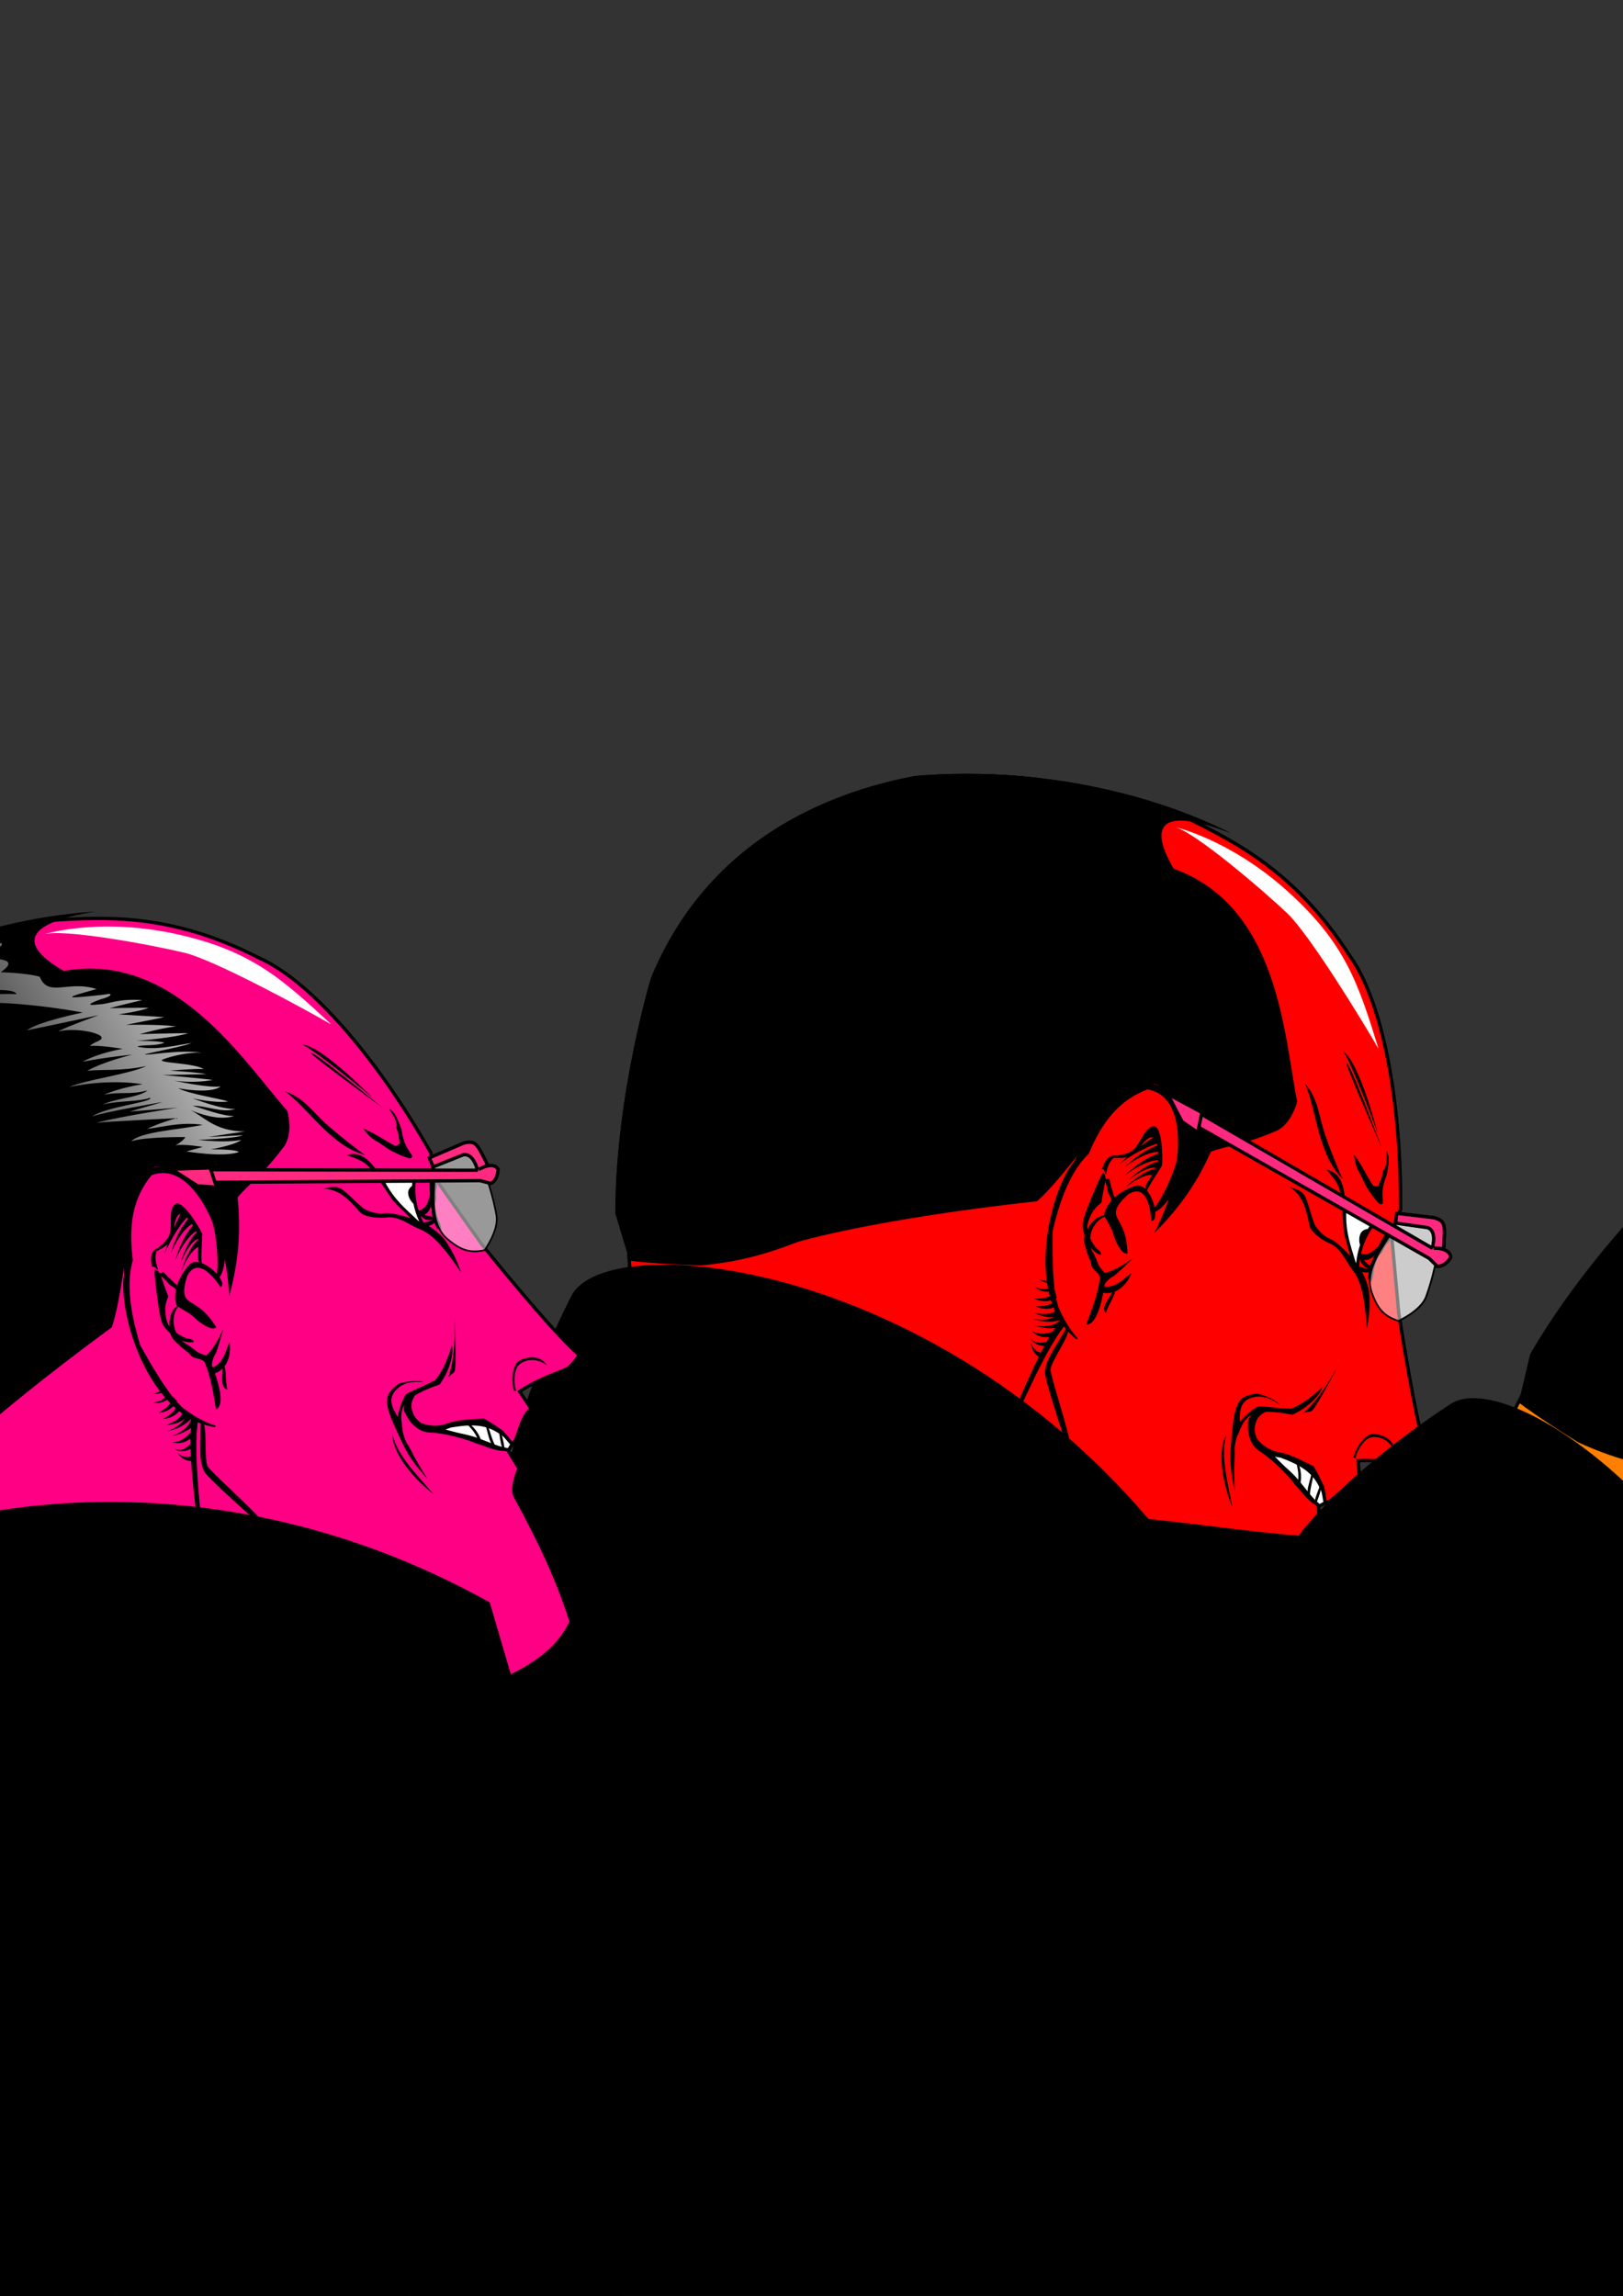 <?xml version="1.0" encoding="UTF-8" standalone="no"?>
<!-- Created with Inkscape (http://www.inkscape.org/) -->

<svg
   xmlns:dc="http://purl.org/dc/elements/1.1/"
   xmlns:cc="http://creativecommons.org/ns#"
   xmlns:rdf="http://www.w3.org/1999/02/22-rdf-syntax-ns#"
   xmlns:svg="http://www.w3.org/2000/svg"
   xmlns="http://www.w3.org/2000/svg"
   xmlns:xlink="http://www.w3.org/1999/xlink"
   xmlns:sodipodi="http://sodipodi.sourceforge.net/DTD/sodipodi-0.dtd"
   xmlns:inkscape="http://www.inkscape.org/namespaces/inkscape"
   width="744.094"
   height="1052.362"
   id="svg2"
   version="1.1"
   inkscape:version="0.91 r13725"
   sodipodi:docname="ushirodo-circle.svg"
   enable-background="new">
  <rect width="100%" height="100%" fill="#333333" stroke="none"/>
  <defs
     id="defs4">
    <linearGradient
       id="linearGradient6410">
      <stop
         style="stop-color:#1e26cd;stop-opacity:1;"
         offset="0"
         id="stop6412" />
      <stop
         style="stop-color:#a3f59e;stop-opacity:1;"
         offset="1"
         id="stop6414" />
    </linearGradient>
    <linearGradient
       id="linearGradient6402">
      <stop
         style="stop-color:#000cff;stop-opacity:1;"
         offset="0"
         id="stop6404" />
      <stop
         style="stop-color:#ffffff;stop-opacity:0.871;"
         offset="1"
         id="stop6406" />
    </linearGradient>
    <linearGradient
       id="linearGradient6394">
      <stop
         style="stop-color:#000000;stop-opacity:1;"
         offset="0"
         id="stop6396" />
      <stop
         style="stop-color:#ffffff;stop-opacity:1;"
         offset="1"
         id="stop6398" />
    </linearGradient>
    <linearGradient
       inkscape:collect="always"
       xlink:href="#linearGradient6394"
       id="linearGradient6400"
       x1="-336.983"
       y1="370.364"
       x2="-211.989"
       y2="371.364"
       gradientUnits="userSpaceOnUse" />
    <linearGradient
       inkscape:collect="always"
       xlink:href="#linearGradient6410"
       id="linearGradient6416"
       x1="-434.609"
       y1="459.608"
       x2="-193.032"
       y2="459.608"
       gradientUnits="userSpaceOnUse" />
    <linearGradient
       inkscape:collect="always"
       xlink:href="#linearGradient6394"
       id="linearGradient5538"
       gradientUnits="userSpaceOnUse"
       x1="-336.983"
       y1="370.364"
       x2="-211.989"
       y2="371.364"
       gradientTransform="matrix(1.525,0,0,1.525,949.785,-132.572)" />
  </defs>
  <sodipodi:namedview
     id="base"
     pagecolor="#ffffff"
     bordercolor="#666666"
     borderopacity="1.0"
     inkscape:pageopacity="0.0"
     inkscape:pageshadow="2"
     inkscape:zoom="0.17677669"
     inkscape:cx="230.84701"
     inkscape:cy="-119.50896"
     inkscape:document-units="px"
     inkscape:current-layer="layer1"
     showgrid="false"
     inkscape:window-width="1366"
     inkscape:window-height="684"
     inkscape:window-x="-8"
     inkscape:window-y="53"
     inkscape:window-maximized="1"
     inkscape:snap-bbox="true"
     showguides="true"
     inkscape:guide-bbox="true"
     inkscape:snap-page="true" />
  <g
     style="display:inline"
     inkscape:label="Head copy"
     id="g6251"
     inkscape:groupmode="layer" />
  <g
     inkscape:groupmode="layer"
     id="layer2"
     inkscape:label="Coat"
     style="display:inline" />
  <g
     inkscape:groupmode="layer"
     id="layer4"
     inkscape:label="Head"
     style="display:inline" />
  <g
     inkscape:groupmode="layer"
     id="layer3"
     inkscape:label="Hair"
     style="display:inline" />
  <g
     inkscape:groupmode="layer"
     id="layer5"
     inkscape:label="Glasses"
     style="display:inline" />
  <g
     inkscape:groupmode="layer"
     id="layer1"
     inkscape:label="Highlight"
     style="display:inline">
    <g
       id="g3862"
       inkscape:transform-center-x="0.044164066"
       inkscape:transform-center-y="-667.89003"
       inkscape:tile-cx="371.18536"
       inkscape:tile-cy="1371.0359"
       inkscape:tile-w="745.99154"
       inkscape:tile-h="697.67037"
       inkscape:tile-x0="-1.8104068"
       inkscape:tile-y0="354.69185">
      <path
         style="display:inline;fill-opacity:1;stroke:#000000;stroke-width:1.525px;stroke-linecap:butt;stroke-linejoin:miter;stroke-opacity:1"
         d="m 552.239,780.485 c 17.906,1.348 28.879,-1.27 38.121,-7.624 4.428,-20.217 5.957,-39.104 6.535,-63.172 1.348,-5.199 7.877,-9.544 7.877,-9.544 l -0.253,-10.061 5.446,-2.178 c 4.621,-3.466 7.932,-7.745 13.323,-8.9 l -0.638,-9.429 c 11.36,-0.578 21.327,1.865 24.215,1.865 2.503,0 7.817,-2.624 7.817,-2.624 -5.776,-16.366 -13.389,-66.764 -13.389,-66.764 l -3.009,-32.868 c -0.963,-5.391 3.812,-14.704 3.812,-14.704 0.385,-51.023 -8.592,-96.132 -23.417,-116.541 -26.378,-40.818 -55.222,-53.446 -80.98,-66.167 -30.976,-7.736 -107.2,-38.132 -182.471,12.595 -53.491,36.049 -71.949,110.062 -66.458,197.996 l 185.267,85.391 z"
         id="path6253"
         inkscape:connector-curvature="0"
         sodipodi:nodetypes="cccccccccccccccsccc" />
      <path
         style="color:#000000;display:inline;overflow:visible;visibility:visible;fill:#000000;fill-opacity:1;fill-rule:nonzero;stroke:none;marker:none;enable-background:accumulate"
         id="path6283"
         d="m 627.15,586.226 c 0.168,-1.07 0.248,-2.15 0.301,-3.231 0.023,-1.023 0.359,-1.942 0.701,-2.887 0.203,-0.781 0.534,-1.509 0.951,-2.197 0.414,-0.666 0.468,-1.463 0.934,-2.097 0.523,-0.581 1.081,-1.117 1.58,-1.718 0.517,-0.61 0.782,-1.35 1.103,-2.067 0.463,-0.729 0.887,-1.502 1.485,-2.13 0.55,-0.454 0.914,-0.937 1.121,-1.62 0.182,-0.805 0.173,-1.638 0.18,-2.459 -0.055,-0.683 0.212,-1.276 0.531,-1.856 0.184,-0.281 0.38,-0.55 0.593,-0.809 0,0 1.876,0.133 1.876,0.133 l 0,0 c -0.216,0.244 -0.398,0.506 -0.589,0.77 -0.298,0.559 -0.603,1.102 -0.539,1.764 -0.008,0.838 0.005,1.687 -0.174,2.511 -0.204,0.717 -0.538,1.25 -1.127,1.714 -0.62,0.585 -1.009,1.365 -1.489,2.062 -0.331,0.729 -0.572,1.492 -1.1,2.118 -0.502,0.598 -1.033,1.155 -1.579,1.714 -0.521,0.587 -0.508,1.419 -0.929,2.074 -0.42,0.673 -0.765,1.384 -0.96,2.157 -0.329,0.931 -0.687,1.823 -0.704,2.832 -0.051,1.086 -0.149,2.169 -0.284,3.248 0,0 -1.88,-0.027 -1.88,-0.027 z"
         inkscape:connector-curvature="0" />
      <path
         style="color:#000000;display:inline;overflow:visible;visibility:visible;fill:#000000;fill-opacity:1;fill-rule:nonzero;stroke:none;marker:none;enable-background:accumulate"
         id="path6305"
         d="m 508.612,540.393 c 0.345,1.41 0.583,2.844 0.895,4.261 0.226,0.801 0.252,1.655 0.564,2.433 0.102,0.254 0.411,0.782 0.546,1.022 0.528,0.881 0.93,1.812 1.165,2.81 0.141,0.449 0.037,0.794 -0.114,1.216 0,0 -1.873,-0.067 -1.873,-0.067 l 0,0 c 0.153,-0.391 0.25,-0.684 0.117,-1.106 -0.233,-0.982 -0.637,-1.891 -1.153,-2.759 -0.164,-0.298 -0.423,-0.746 -0.545,-1.062 -0.302,-0.785 -0.342,-1.641 -0.559,-2.448 -0.299,-1.42 -0.531,-2.854 -0.92,-4.255 0,0 1.876,-0.046 1.876,-0.046 z"
         inkscape:connector-curvature="0" />
      <path
         inkscape:connector-curvature="0"
         id="path5595"
         d="m 607.585,688.846 -1.348,-7.548 -5.054,-7.413 -9.165,-5.661 -10.58,-2.561 6.874,7.008 8.154,9.097 4.313,4.987 4.111,3.572 z"
         style="display:inline;fill:#ffffff;stroke:#000000;stroke-width:1.525px;stroke-linecap:butt;stroke-linejoin:miter;stroke-opacity:1" />
      <path
         sodipodi:nodetypes="cccc"
         inkscape:connector-curvature="0"
         id="path6365"
         d="m 622.815,583.113 c 0.27,-10.917 2.022,-14.286 6.065,-21.564 -5.122,-2.83 -7.008,-4.178 -12.4,-7.682 -0.27,9.3 2.291,18.599 6.335,29.247 z"
         style="display:inline;fill:#ffffff;stroke:none" />
      <path
         sodipodi:nodetypes="cccccccccc"
         inkscape:connector-curvature="0"
         id="path5379"
         d="M 0.951,1051.6 C -20.613,753.991 137.169,727.65 232.449,681.737 c 5.446,-40.299 30.355,-87.611 30.355,-87.611 18.484,-33.887 200.241,-12.323 298.821,152.491 l -13.863,56.992 c 80.096,46.209 106.788,71.815 150.951,110.903 30.806,20.024 32.347,101.661 32.347,101.661 7.393,6.13 7.329,24.82 12.272,28.22 l -1.49,7.208 z"
         style="display:inline;fill:#000000;stroke:#000000;stroke-width:1.525px;stroke-linecap:butt;stroke-linejoin:miter;stroke-opacity:1" />
      <path
         sodipodi:nodetypes="cccccccc"
         inkscape:connector-curvature="0"
         id="path5391"
         d="m 577.465,644.594 c 5.572,0.433 9.106,0.97 14.252,1.127 4.251,-1.415 9.771,-5.262 14.736,-10.096 -1.961,5.558 -8.797,10.631 -13.982,12.886 -8.32,-1.741 -13.44,-1.534 -16.693,-0.796 -1.396,0.73 -3.077,1.059 -4.033,2.438 -1.259,0.974 -2.525,3.166 -4.469,8.096 -7.193,0.384 7.117,-13.608 10.189,-13.655 z"
         style="color:#000000;display:inline;overflow:visible;visibility:visible;fill:#000000;fill-opacity:1;fill-rule:nonzero;stroke:none;marker:none;enable-background:accumulate" />
      <path
         sodipodi:nodetypes="cscccccccccc"
         inkscape:connector-curvature="0"
         id="path5393"
         d="m 581.049,646.694 c -2.821,1.449 -4.498,2.654 -5.328,5.445 -0.892,3.003 -0.398,5.059 0.543,7.315 3.333,4.113 6.863,5.709 10.748,6.352 4.977,0.925 11.522,4.492 15.231,6.308 5.153,8.55 6.232,13.394 5.319,16.489 -3.635,-11.992 -8.184,-15.827 -20.386,-20.397 -4.52,-0.797 -10.282,-1.724 -12.989,-6.36 -2.212,-3.994 -2.073,-6.87 -1.977,-9.467 -0.036,-2.848 1.137,-3.466 4.16,-5.65 1.455,-0.94 2.452,-0.758 4.679,-0.035 z"
         style="color:#000000;display:inline;overflow:visible;visibility:visible;fill:#000000;fill-opacity:1;fill-rule:nonzero;stroke:none;marker:none;enable-background:accumulate" />
      <path
         sodipodi:nodetypes="cscccccc"
         inkscape:connector-curvature="0"
         id="path5395"
         d="m 583.647,667.356 c 4.586,4.255 8.611,7.426 11.742,11.155 3.253,3.874 6.651,8.761 10.341,11.67 -0.778,1.281 -2.308,-0.178 -3.281,-0.777 -3.775,-2.349 -6.249,-6.427 -9.057,-9.236 -3.237,-4.565 -11.279,-12.099 -15.726,-14.84 1.561,0.991 2.989,0.572 5.981,2.028 z"
         style="color:#000000;display:inline;overflow:visible;visibility:visible;fill:#000000;fill-opacity:1;fill-rule:nonzero;stroke:none;marker:none;enable-background:accumulate" />
      <path
         sodipodi:nodetypes="ccc"
         inkscape:connector-curvature="0"
         id="path5399"
         d="m 562.275,657.454 c -2.595,9.655 -0.088,19.076 2.717,33.35 -2.515,-5.89 -8.02,-23.397 -2.717,-33.35 z"
         style="color:#000000;display:inline;overflow:visible;visibility:visible;fill:#000000;fill-opacity:1;fill-rule:nonzero;stroke:none;marker:none;enable-background:accumulate" />
      <path
         sodipodi:nodetypes="cccccccc"
         inkscape:connector-curvature="0"
         id="path5409"
         d="m 564.342,662.473 c 1.503,-19.567 2.712,-22.594 12.073,-23.653 2.614,0.413 8.779,2.948 10.309,5.066 -3.861,-2.533 -6.428,-3.79 -10.317,-3.741 -7.695,1.106 -8.5,5.159 -7.81,14.828 -1.306,1.881 -3.003,8.158 -2.514,10.353 0.005,6.056 -0.589,5.059 0.005,18.167 -2.828,-12.922 -1.879,-17.759 -1.746,-21.02 z"
         style="color:#000000;display:inline;overflow:visible;visibility:visible;fill:#000000;fill-opacity:1;fill-rule:nonzero;stroke:none;marker:none;enable-background:accumulate" />
      <path
         sodipodi:nodetypes="ccc"
         inkscape:connector-curvature="0"
         id="path5411"
         d="m 594.793,680.581 c 1.015,-4.66 0.193,-6.702 -0.57,-10.741 3.095,1.873 2.743,13.339 0.57,10.741 z"
         style="color:#000000;display:inline;overflow:visible;visibility:visible;fill:#000000;fill-opacity:1;fill-rule:nonzero;stroke:none;marker:none;enable-background:accumulate" />
      <path
         sodipodi:nodetypes="ccc"
         inkscape:connector-curvature="0"
         id="path5413"
         d="m 600.67,686.444 c -2.739,-2.19 -0.024,-6.724 1.272,-13.84 1.857,0.364 -2.015,10.309 -1.272,13.84 z"
         style="color:#000000;display:inline;overflow:visible;visibility:visible;fill:#000000;fill-opacity:1;fill-rule:nonzero;stroke:none;marker:none;enable-background:accumulate" />
      <path
         sodipodi:nodetypes="ccc"
         inkscape:connector-curvature="0"
         id="path5415"
         d="m 603.323,689.593 c -1.461,-0.857 0.5,-4.956 2.304,-9.73 0.631,1.477 -0.359,4.596 -2.304,9.73 z"
         style="color:#000000;display:inline;overflow:visible;visibility:visible;fill:#000000;fill-opacity:1;fill-rule:nonzero;stroke:none;marker:none;enable-background:accumulate" />
      <path
         sodipodi:nodetypes="cccccc"
         inkscape:connector-curvature="0"
         id="path5417"
         d="m 629.525,657.298 c 5.087,0.244 9.784,3.002 9.994,8.139 -0.957,-2.092 -3.728,-6.721 -9.395,-6.737 -4.078,-0.443 -7.603,5.584 -8.52,9.025 0.061,1.082 -0.299,0.593 -1.172,0.33 0,0 3.166,-10.092 9.094,-10.757 z"
         style="color:#000000;display:inline;overflow:visible;visibility:visible;fill:#000000;fill-opacity:1;fill-rule:nonzero;stroke:none;marker:none;enable-background:accumulate" />
      <path
         sodipodi:nodetypes="ccccccccccc"
         inkscape:connector-curvature="0"
         id="path5419"
         d="m 629.626,543.633 c 1.213,0.158 1.353,0.356 2.238,0.037 1.003,-2.685 1.666,-3.187 2.317,-7.134 1.851,-1.939 1.692,-5.603 1.361,-9.105 2.078,2.797 0.747,7.514 0.307,10.81 -2.592,6.948 -2.029,8.499 -1.79,13.297 -1.038,1.214 -2.164,-0.068 -2.87,-1.026 -1.821,-1.855 -2.212,-2.865 -3.98,-5.311 -0.834,-1.206 -2.593,-4.877 -3.139,-6.226 -1.903,-3.188 -2.524,-4.232 -3.321,-9.732 3.923,5.107 6.337,10.753 8.876,14.391 z"
         style="color:#000000;display:inline;overflow:visible;visibility:visible;fill:#000000;fill-opacity:1;fill-rule:nonzero;stroke:none;marker:none;enable-background:accumulate" />
      <path
         sodipodi:nodetypes="ccccccccc"
         inkscape:connector-curvature="0"
         id="path5423"
         d="m 602.664,561.206 c 1.159,2.294 4.275,5.43 6.584,6.442 3.585,0.839 12.339,10.557 12.78,11.906 5.763,6.889 7.271,16.235 4.651,29.355 -1.403,-20.575 -4.419,-23.923 -7.565,-28.078 -2.769,-4.127 -4.189,-7.844 -8.525,-10.426 -4.17,-1.655 -9.734,-5.556 -10.279,-8.79 -1.673,-8.828 -3.443,-13.723 -9.021,-17.524 8.595,2.698 6.56,3.436 11.373,17.116 z"
         style="color:#000000;display:inline;overflow:visible;visibility:visible;fill:#000000;fill-opacity:1;fill-rule:nonzero;stroke:none;marker:none;enable-background:accumulate" />
      <path
         sodipodi:nodetypes="cccccccccccc"
         inkscape:connector-curvature="0"
         id="path5425"
         d="m 617.268,554.63 c -0.534,7.559 1.014,13.602 3.255,20.693 0.651,2.233 1.239,4.484 2.505,6.478 1.21,2.191 2.319,4.424 3.582,6.584 1.047,2.203 1.21,4.678 1.226,7.08 -0.879,-0.081 -2.337,0.435 -1.876,-1.013 0.043,-2.956 -0.802,-5.9 -2.547,-8.302 -1.245,-2.741 -3.046,-5.239 -4.006,-8.103 -0.634,-4.694 -2.262,-8.076 -3.347,-13.711 -0.2,-3.153 -0.561,-9.777 -1.086,-12.88 -0.135,-8.34 -3.089,-10.803 -6.795,-15.318 8.743,1.991 8.001,11.604 9.089,18.493 z"
         style="color:#000000;display:inline;overflow:visible;visibility:visible;fill:#000000;fill-opacity:1;fill-rule:nonzero;stroke:none;marker:none;enable-background:accumulate" />
      <path
         sodipodi:nodetypes="cccc"
         inkscape:connector-curvature="0"
         id="path5427"
         d="m 598.155,496.47 c 6.316,7.341 6.338,14.554 8.942,22.302 1.973,6.404 6.92,18.535 8.399,21.58 -11.746,-11.878 -11.809,-32.266 -17.341,-43.882 z"
         style="color:#000000;display:inline;overflow:visible;visibility:visible;fill:#000000;fill-opacity:1;fill-rule:nonzero;stroke:none;marker:none;enable-background:accumulate" />
      <path
         sodipodi:nodetypes="ccccc"
         inkscape:connector-curvature="0"
         id="path5429"
         d="m 627.959,588.113 c -1.034,-8.099 4.148,-17.8 8.207,-24.341 0.364,-1.132 2.111,-0.126 1.622,0.484 -2.719,6.232 -7.947,13.387 -8.237,20.476 -0.151,1.106 -0.874,3.297 -1.592,3.381 z"
         style="color:#000000;display:inline;overflow:visible;visibility:visible;fill:#000000;fill-opacity:1;fill-rule:nonzero;stroke:none;marker:none;enable-background:accumulate" />
      <path
         sodipodi:nodetypes="cccccccc"
         inkscape:connector-curvature="0"
         id="path5435"
         d="m 497.965,607.221 c 2.693,-7.153 5.488,-14.369 6.316,-21.43 -0.305,-2.684 -3.603,-3.468 -3.979,-6.147 -0.1,-1.944 -2.529,-5.825 -2.324,-7.436 2.868,-0.498 4.368,4.782 5.348,6.623 0.48,2.753 4.059,4.168 3.544,7.216 -0.856,5.941 -3.003,21.22 -8.905,21.174 z"
         style="color:#000000;display:inline;overflow:visible;visibility:visible;fill:#000000;fill-opacity:1;fill-rule:nonzero;stroke:none;marker:none;enable-background:accumulate" />
      <path
         sodipodi:nodetypes="ccccc"
         inkscape:connector-curvature="0"
         d="m 519.307,576.798 c -2.301,2.43 -7.763,7.545 -8.722,8.159 -1.362,0.553 -2.922,1.892 -4.429,4.046 -0.069,-1.769 -0.343,-3.569 -1.567,-5.32 5.038,-0.028 11.65,-4.701 14.718,-6.885 z"
         id="path5437"
         style="color:#000000;display:inline;overflow:visible;visibility:visible;fill:#000000;fill-opacity:1;fill-rule:nonzero;stroke:none;marker:none;enable-background:accumulate" />
      <path
         sodipodi:nodetypes="cccc"
         inkscape:connector-curvature="0"
         id="path5439"
         d="m 518.804,583.362 c -1.261,3.907 -6.245,10.939 -13.59,9.05 -0.722,0.127 1.278,-2.29 0.175,-2.884 5.535,1.518 9.794,-3.297 13.415,-6.166 z"
         style="color:#000000;display:inline;overflow:visible;visibility:visible;fill:#000000;fill-opacity:1;fill-rule:nonzero;stroke:none;marker:none;enable-background:accumulate" />
      <path
         sodipodi:nodetypes="ccc"
         inkscape:connector-curvature="0"
         id="path5441"
         d="m 510.776,590.835 c 1.864,1.38 -3.106,7.616 -3.714,11.029 -2.847,-2.664 2.305,-7.523 3.714,-11.029 z"
         style="color:#000000;display:inline;overflow:visible;visibility:visible;fill:#000000;fill-opacity:1;fill-rule:nonzero;stroke:none;marker:none;enable-background:accumulate" />
      <path
         sodipodi:nodetypes="ccccc"
         inkscape:connector-curvature="0"
         id="path5445"
         d="m 505.162,535.95 c 1.754,-4.542 3.018,-6.612 6.706,-6.247 -3.536,2.31 -4.293,5.874 -4.822,8.569 -0.628,-0.011 -0.447,-2.716 -1.884,-2.322 z"
         style="color:#000000;display:inline;overflow:visible;visibility:visible;fill:#000000;fill-opacity:1;fill-rule:nonzero;stroke:none;marker:none;enable-background:accumulate" />
      <path
         sodipodi:nodetypes="cccccccc"
         inkscape:connector-curvature="0"
         id="path5447"
         d="m 517.161,528.406 c 5.715,-1.614 6.74,-12.05 12.045,-12.182 3.696,0.597 3.917,14.596 3.549,18.026 -2.176,3.741 -5.106,7.66 -7.186,12.005 -2.514,-2.599 4.722,-9.063 5.365,-12.259 0.191,-6.796 0.21,-18.489 -7.371,-9.387 -4.157,5.918 -6.029,6.555 -14.634,5.995 2.6,-1.193 6.187,-1.036 8.233,-2.198 z"
         style="color:#000000;display:inline;overflow:visible;visibility:visible;fill:#000000;fill-opacity:1;fill-rule:nonzero;stroke:none;marker:none;enable-background:accumulate" />
      <path
         sodipodi:nodetypes="cccccccc"
         inkscape:connector-curvature="0"
         id="path5449"
         d="m 517.172,547.539 c -3.703,3.401 -7.129,6.984 -4.81,10.991 2.964,5.365 4.082,7.77 4.613,15.941 -2.065,1.003 -4.767,-3.613 -6.148,-7.466 -1.474,-5.415 -2.365,-5.068 -4.65,-10.119 1.373,-7.392 9.87,-12.18 15.098,-13.51 6.953,-0.481 11.03,16.679 6.533,16.233 -0.062,-1.394 -0.837,-18.374 -10.636,-12.069 z"
         style="color:#000000;display:inline;overflow:visible;visibility:visible;fill:#000000;fill-opacity:1;fill-rule:nonzero;stroke:none;marker:none;enable-background:accumulate" />
      <path
         sodipodi:nodetypes="ccccccc"
         inkscape:connector-curvature="0"
         id="path5451"
         d="m 507.859,557.353 c -4.426,0.763 -7.361,5.224 -7.951,9.301 -0.248,3.148 -0.281,5.279 1.851,8.742 -1.096,0.138 -1.292,1.275 -1.738,0.033 -2.864,-2.97 -3.38,-6.476 -2.717,-9.102 1.907,-4.961 5.317,-9.985 10.555,-8.974 z"
         style="color:#000000;display:inline;overflow:visible;visibility:visible;fill:#000000;fill-opacity:1;fill-rule:nonzero;stroke:none;marker:none;enable-background:accumulate" />
      <path
         sodipodi:nodetypes="cccccccc"
         inkscape:connector-curvature="0"
         id="path5453"
         d="m 496.302,560.934 c 0.779,-4.377 3.151,-9.41 4.137,-12.016 0.939,-1.926 3.694,-9.368 5.227,-11.287 2.542,0.84 0.1,6.889 -0.681,13.637 -3.444,2.734 -4.464,4.424 -5.919,8.258 -1.704,5.034 0.839,8.755 3.336,12.469 1.553,1.297 2.76,2.075 2.194,3.273 -5.485,-1.798 -8.395,-10.049 -8.294,-14.334 z"
         style="color:#000000;display:inline;overflow:visible;visibility:visible;fill:#000000;fill-opacity:1;fill-rule:nonzero;stroke:none;marker:none;enable-background:accumulate" />
      <path
         sodipodi:nodetypes="cccc"
         inkscape:connector-curvature="0"
         id="path5455"
         d="m 511.49,552.129 c -0.479,0.087 -1.038,-0.303 -1.89,-1.635 -0.637,-4.053 -2.814,-8.473 -3.884,-11.27 4.478,3.29 4.761,8.776 5.773,12.905 z"
         style="color:#000000;display:inline;overflow:visible;visibility:visible;fill:#000000;fill-opacity:1;fill-rule:nonzero;stroke:none;marker:none;enable-background:accumulate" />
      <path
         sodipodi:nodetypes="ccccccccccc"
         inkscape:connector-curvature="0"
         id="path6327"
         d="m 492.623,532.82 c 8.695,-16.195 17.723,-30.572 34.546,-35.837 16.549,1.427 15.577,29.777 14.162,38.66 -1.739,10.513 -9.891,20.331 -13.02,19.583 4.046,-3.664 9.881,-16.272 11.526,-23.056 1.467,-9.818 1.714,-30.685 -13.779,-33.187 -12.83,4.784 -20.844,14.422 -27.205,29.6 -9.623,9.261 -14.101,24.901 -16.651,35.749 -0.078,13.001 -0.107,23.716 2.091,33.441 1.664,4.333 5.14,11.316 9.33,15.734 -23.702,-18.866 -12.301,-66.759 -1,-80.689 z"
         style="color:#000000;display:inline;overflow:visible;visibility:visible;fill:#000000;fill-opacity:1;fill-rule:nonzero;stroke:#000000;stroke-width:0.762;stroke-linejoin:round;stroke-miterlimit:4;stroke-dasharray:none;stroke-opacity:1;marker:none;enable-background:accumulate" />
      <path
         sodipodi:nodetypes="ccc"
         inkscape:connector-curvature="0"
         id="path5433"
         d="m 488.377,606.704 c -10.765,13.074 -22.69,43.807 -28.377,54.063 4.04,-11.299 24.543,-60.882 28.377,-54.063 z"
         style="color:#000000;display:inline;overflow:visible;visibility:visible;fill:#000000;fill-opacity:1;fill-rule:nonzero;stroke:#000000;stroke-width:0.762;stroke-linejoin:round;stroke-miterlimit:4;stroke-dasharray:none;stroke-opacity:1;marker:none;enable-background:accumulate" />
      <path
         sodipodi:nodetypes="cc"
         inkscape:connector-curvature="0"
         id="path5529"
         d="m 622.41,581.091 c 0.404,-11.995 6.705,-19.307 6.705,-19.307"
         style="display:inline;fill:none;stroke:#000000;stroke-width:1.525px;stroke-linecap:butt;stroke-linejoin:miter;stroke-opacity:1" />
      <path
         sodipodi:nodetypes="cscc"
         inkscape:connector-curvature="0"
         id="path5531"
         d="m 624.13,572.454 c -0.561,-1.525 -1.338,-3.382 -0.755,-5.909 0.583,-2.526 2.496,-3.24 4.391,-3.24 0.656,1.462 -4.202,4.242 -3.636,9.149 z"
         style="color:#000000;display:inline;overflow:visible;visibility:visible;fill:#000000;fill-opacity:1;fill-rule:nonzero;stroke:none;stroke-width:0.5;marker:none;enable-background:accumulate" />
      <path
         sodipodi:nodetypes="cccc"
         inkscape:connector-curvature="0"
         id="path5547"
         d="m 634.319,568.801 c 0.378,0.967 -2.032,4.688 -2.266,4.89 -3.651,3.975 -7.408,5.973 -9.028,0.839 4.707,1.22 6.205,-0.504 11.294,-5.729 z"
         style="color:#000000;display:inline;overflow:visible;visibility:visible;fill:#000000;fill-opacity:1;fill-rule:nonzero;stroke:none;stroke-width:0.5;marker:none;enable-background:accumulate" />
      <path
         sodipodi:nodetypes="ccc"
         inkscape:connector-curvature="0"
         id="path5554"
         d="m 629.135,580.945 c -2.43,1.564 -6.624,-1.294 -5.631,-7.525 1.373,4.737 3.263,5.861 5.631,7.525 z"
         style="color:#000000;display:inline;overflow:visible;visibility:visible;fill:#000000;fill-opacity:1;fill-rule:nonzero;stroke:none;stroke-width:0.5;marker:none;enable-background:accumulate" />
      <path
         sodipodi:nodetypes="ccccc"
         inkscape:connector-curvature="0"
         d="m 628.914,582.265 c -1.935,1.269 -2.451,1.175 -5.3,0.648 l -1.655,-2.94 c 2.436,1.154 6.282,2.451 6.416,0.465 0.179,1.397 -0.541,3.556 0.539,1.828 z"
         id="path5559"
         style="color:#000000;display:inline;overflow:visible;visibility:visible;fill:#000000;fill-opacity:1;fill-rule:nonzero;stroke:none;stroke-width:0.5;marker:none;enable-background:accumulate" />
      <path
         style="color:#000000;display:inline;overflow:visible;visibility:visible;fill:#000000;fill-opacity:1;fill-rule:nonzero;stroke:#000000;stroke-width:0.762;stroke-linejoin:round;stroke-miterlimit:4;stroke-dasharray:none;stroke-opacity:1;marker:none;enable-background:accumulate"
         d="m 489.139,609.182 c -6.366,10.757 -9.734,15.096 -9.638,20.564 1.581,8.708 10.162,32.699 10.613,35.786 2.992,0.257 -8.543,-32.665 -8.878,-37.802 0.096,-3.627 9.848,-17.065 7.902,-18.548 z"
         id="path5414"
         inkscape:connector-curvature="0"
         sodipodi:nodetypes="ccccc" />
      <path
         style="color:#000000;display:inline;overflow:visible;visibility:visible;fill:#000000;fill-opacity:1;fill-rule:nonzero;stroke:none;marker:none;enable-background:accumulate"
         d="m 476.206,586.297 c 5.256,2.156 6.598,-0.782 6.598,-0.782 l 0.364,1.806 c 0,0 -1.706,2.48 -6.962,-1.024 z"
         id="path5426"
         inkscape:connector-curvature="0"
         sodipodi:nodetypes="cccc" />
      <path
         sodipodi:nodetypes="cccc"
         inkscape:connector-curvature="0"
         id="path5428"
         d="m 474.533,590.062 c 9.03,3.235 7.946,-3.477 7.946,-3.477 l 0.768,4.771 c 0,0 -4.267,2.345 -8.714,-1.294 z"
         style="color:#000000;display:inline;overflow:visible;visibility:visible;fill:#000000;fill-opacity:1;fill-rule:nonzero;stroke:none;marker:none;enable-background:accumulate" />
      <path
         style="color:#000000;display:inline;overflow:visible;visibility:visible;fill:#000000;fill-opacity:1;fill-rule:nonzero;stroke:none;marker:none;enable-background:accumulate"
         d="m 474.138,595.255 c 8.087,0.404 9.563,-3.343 9.563,-3.343 l 0.768,3.019 c 0,0 -4.401,3.154 -10.332,0.323 z"
         id="path5430"
         inkscape:connector-curvature="0"
         sodipodi:nodetypes="cccc" />
      <path
         sodipodi:nodetypes="cccc"
         inkscape:connector-curvature="0"
         id="path5432"
         d="m 474.315,601.874 c 10.108,1.887 10.776,-2.803 10.776,-2.803 l 0.768,3.423 c 0,0 -3.188,3.289 -11.545,-0.62 z"
         style="color:#000000;display:inline;overflow:visible;visibility:visible;fill:#000000;fill-opacity:1;fill-rule:nonzero;stroke:none;marker:none;enable-background:accumulate" />
      <path
         style="color:#000000;display:inline;overflow:visible;visibility:visible;fill:#000000;fill-opacity:1;fill-rule:nonzero;stroke:none;marker:none;enable-background:accumulate"
         d="m 474.278,607.55 c 9.974,1.752 12.259,-3.208 12.259,-3.208 l 0.364,3.693 c 0,0 -5.075,2.076 -12.623,-0.485 z"
         id="path5434"
         inkscape:connector-curvature="0"
         sodipodi:nodetypes="cccc" />
      <path
         sodipodi:nodetypes="cccc"
         inkscape:connector-curvature="0"
         id="path5436"
         d="m 473.125,610.136 c 5.795,3.369 12.663,-1.321 12.663,-1.321 0.086,1.478 -0.212,1.573 -0.714,3.019 0,0 -7.366,3.423 -11.949,-1.698 z"
         style="color:#000000;display:inline;overflow:visible;visibility:visible;fill:#000000;fill-opacity:1;fill-rule:nonzero;stroke:none;marker:none;enable-background:accumulate" />
      <path
         style="color:#000000;display:inline;overflow:visible;visibility:visible;fill:#000000;fill-opacity:1;fill-rule:nonzero;stroke:none;marker:none;enable-background:accumulate"
         d="m 472.409,613.093 c 3.369,5.391 11.181,0.027 11.181,0.027 l -2.601,3.693 c 0,0 -6.558,1.267 -8.579,-3.72 z"
         id="path5438"
         inkscape:connector-curvature="0"
         sodipodi:nodetypes="ccccc" />
      <path
         sodipodi:nodetypes="cccc"
         inkscape:connector-curvature="0"
         id="path5440"
         d="m 472.715,615.557 c 2.022,5.795 6.598,4.34 6.598,4.34 l -1.119,2.884 c 0,0 -5.21,-1.294 -5.48,-7.224 z"
         style="color:#000000;display:inline;overflow:visible;visibility:visible;fill:#000000;fill-opacity:1;fill-rule:nonzero;stroke:none;marker:none;enable-background:accumulate" />
      <path
         sodipodi:nodetypes="cccc"
         inkscape:connector-curvature="0"
         id="path5446"
         d="m 516.092,544.171 c 10.454,-7.773 12.929,-5.172 12.929,-5.172 l 2.07,-3.6 c 0,0 -6.33,0.418 -14.999,8.771 z"
         style="color:#000000;display:inline;overflow:visible;visibility:visible;fill:#000000;fill-opacity:1;fill-rule:nonzero;stroke:none;marker:none;enable-background:accumulate" />
      <path
         sodipodi:nodetypes="cccc"
         inkscape:connector-curvature="0"
         id="path5448"
         d="m 474.677,598.759 c 8.087,0.404 9.563,-3.343 9.563,-3.343 l 0.768,3.019 c 0,0 -4.401,3.154 -10.332,0.323 z"
         style="color:#000000;display:inline;overflow:visible;visibility:visible;fill:#000000;fill-opacity:1;fill-rule:nonzero;stroke:none;marker:none;enable-background:accumulate" />
      <path
         sodipodi:nodetypes="cccc"
         inkscape:connector-curvature="0"
         id="path5450"
         d="m 473.47,604.585 c 9.974,1.752 12.259,-3.208 12.259,-3.208 l 0.364,3.693 c 0,0 -5.075,2.076 -12.623,-0.485 z"
         style="color:#000000;display:inline;overflow:visible;visibility:visible;fill:#000000;fill-opacity:1;fill-rule:nonzero;stroke:none;marker:none;enable-background:accumulate" />
      <path
         style="color:#000000;display:inline;overflow:visible;visibility:visible;fill:#000000;fill-opacity:1;fill-rule:nonzero;stroke:none;marker:none;enable-background:accumulate"
         d="m 517.521,540.836 c 10.454,-7.773 12.929,-5.172 12.929,-5.172 l 2.07,-3.6 c 0,0 -6.33,0.418 -14.999,8.771 z"
         id="path5456"
         inkscape:connector-curvature="0"
         sodipodi:nodetypes="cccc" />
      <path
         sodipodi:nodetypes="cccc"
         inkscape:connector-curvature="0"
         id="path5458"
         d="m 515.806,538.739 c 10.454,-7.773 15.788,-6.887 15.788,-6.887 l -0.217,-3.123 c 0,0 -6.902,1.657 -15.571,10.01 z"
         style="color:#000000;display:inline;overflow:visible;visibility:visible;fill:#000000;fill-opacity:1;fill-rule:nonzero;stroke:none;marker:none;enable-background:accumulate" />
      <path
         style="color:#000000;display:inline;overflow:visible;visibility:visible;fill:#000000;fill-opacity:1;fill-rule:nonzero;stroke:none;marker:none;enable-background:accumulate"
         d="m 515.711,534.927 c 10.454,-7.773 15.788,-6.887 15.788,-6.887 l -0.217,-3.123 c 0,0 -6.902,1.657 -15.571,10.01 z"
         id="path5460"
         inkscape:connector-curvature="0"
         sodipodi:nodetypes="cccc" />
      <path
         sodipodi:nodetypes="cccc"
         inkscape:connector-curvature="0"
         id="path5462"
         d="m 513.328,533.498 c 10.454,-7.773 17.885,-9.46 17.885,-9.46 l -0.599,-3.791 c 0,0 -8.617,4.897 -17.286,13.251 z"
         style="color:#000000;display:inline;overflow:visible;visibility:visible;fill:#000000;fill-opacity:1;fill-rule:nonzero;stroke:none;marker:none;enable-background:accumulate" />
      <path
         style="color:#000000;display:inline;overflow:visible;visibility:visible;fill:#000000;fill-opacity:1;fill-rule:nonzero;stroke:none;marker:none;enable-background:accumulate"
         d="m 597.618,647.547 3.425,-0.613 c 1.511,0.324 13.802,-23.453 13.802,-23.453 0,0 -9.121,17.814 -17.226,24.066 z"
         id="path5467"
         inkscape:connector-curvature="0"
         sodipodi:nodetypes="cccc" />
      <path
         style="color:#000000;display:inline;overflow:visible;visibility:visible;fill:#000000;fill-opacity:1;fill-rule:nonzero;stroke:none;marker:none;enable-background:accumulate"
         d="m 631.508,519.12 c 0,0 -12.031,-32.776 -15.824,-37.252 7.702,4.978 15.824,37.252 15.824,37.252 z"
         id="path5469"
         inkscape:connector-curvature="0"
         sodipodi:nodetypes="ccc" />
      <path
         sodipodi:nodetypes="ccc"
         inkscape:connector-curvature="0"
         id="path5471"
         d="m 633.394,525.859 c 0,0 -13.378,-30.35 -16.093,-38.06 0.154,-4.726 16.093,38.06 16.093,38.06 z"
         style="color:#000000;display:inline;overflow:visible;visibility:visible;fill:#000000;fill-opacity:1;fill-rule:nonzero;stroke:none;marker:none;enable-background:accumulate" />
      <path
         sodipodi:nodetypes="ccccccccccccccc"
         inkscape:connector-curvature="0"
         id="path5382"
         d="m 288.661,577.9 -6.535,-21.783 c 0,-53.914 16.337,-107.828 16.337,-107.828 28.318,-68.618 89.856,-86.589 120.898,-92.579 50.102,-4.357 103.471,5.446 144.859,26.14 -32.675,-12.525 -37.576,-3.267 -26.14,16.338 48.468,17.427 50.646,77.331 56.637,106.738 0,0 -2.178,9.258 -8.713,13.07 -14.704,6.535 -22.6,6.916 -30.878,9.911 -7.08,16.338 -16.773,28.155 -25.922,37.304 17.372,-34.527 11.273,-56.419 3.649,-66.33 -11.981,-12.525 -37.522,33.819 -57.345,51.735 -74.608,8.169 -109.516,18.57 -109.516,18.57 -14.159,5.446 -26.587,9.188 -44.656,10.892 -19.54,-0.509 -32.675,-2.178 -32.675,-2.178 z"
         style="display:inline;fill:#000000;stroke:none" />
      <path
         sodipodi:nodetypes="cccccscccccccccccccccccccccccccccccccccccccccccccccccccccccccccccccccccsccccccccccccc"
         inkscape:connector-curvature="0"
         id="path5592"
         d="m 506.731,369.137 c 14.774,3.346 18.126,4.579 3.753,5.888 0.936,1.799 14.564,8.259 2.211,9.172 0,0 10.463,6.476 14.467,10.749 -1.444,10.361 10.408,7.693 19.755,17.918 -5.992,-1.487 -11.593,-3.12 -11.524,-2.357 0.047,0.518 13.421,6.485 14.91,6.969 1.913,0.795 0.933,1.784 -3.991,0.413 -3.177,-0.56 -9.564,-1.555 -1.577,1.791 3.629,1.977 8.442,1.796 17.827,8.064 -7.942,-2.447 -14.915,-4.328 -14.915,-4.328 0,0 10.564,5.821 15.592,8.793 -3.767,-0.338 -13.408,-4.254 -13.408,-4.254 l 17.534,11.595 -16.965,-5.71 c 0,0 11.794,6.383 19.55,12.051 -7.264,-3.061 -16.222,-5.226 -16.222,-5.226 0,0 12.488,6.713 19.412,10.7 -6.391,-1.245 -22.259,-8.764 -22.259,-8.764 0,0 8.88,4.97 10.716,7.147 -4.759,-0.76 -9.283,-4.495 -11.732,-4.708 6.505,6.145 17.356,8.813 22.53,11.111 -4.955,-0.879 -15.762,-4.755 -21.253,-6.302 0.228,1.035 14.838,5.734 23.549,12.903 -5.834,-4.518 -17.186,-6.82 -17.82,-6.776 -2.92,0.203 11.046,7.886 14.302,13.215 -4.021,-2.559 -13.746,-7.082 -13.746,-7.082 0,0 12.407,8.198 13.447,9.723 3.599,1.856 -17.396,-9.679 -17.396,-9.679 0,0 15.244,10.696 18.691,13.391 -8.528,-2.965 -15.444,-8.499 -15.444,-8.499 0,0 12.198,11.09 17.156,12.929 -6.085,0.769 -17.336,-9.062 -17.336,-9.062 3.235,4.987 14.107,13.656 16.919,16.779 -6.206,-2.569 -13.502,-9.505 -13.502,-9.505 0,0 8.979,11.314 14.577,14.053 -6.237,-1.236 -10.516,-7.754 -16.206,-11.052 3.672,3.884 9.822,11.365 14.156,13.652 -5.294,-1.259 -10.337,-5.074 -16.209,-12.536 3.797,4.864 4.69,14.215 16.955,21.089 l -15.849,-6.168 c 0,0 5.792,2.992 14.05,7.155 -3.516,-0.2 -18.679,-8.34 -18.679,-8.34 0,0 9.555,7.333 17.103,9.921 -4.714,0.394 -14.439,-3.307 -14.439,-3.307 0,0 9.499,5.195 10.677,7.523 -7.368,-1.213 -20.756,-12.265 -20.756,-12.265 l 7.524,1.949 c 0,0 -6.675,-5.535 -10.449,-6.882 4.043,0.135 5.844,-0.965 5.844,-0.965 0,0 -15.49,-9.273 -22.479,-10.758 6.082,-1.638 21.268,6.221 32.137,9.859 -8.093,-6.564 -18.011,-8.726 -22.899,-11.166 6.014,0.44 13.99,2.455 13.99,2.455 0,0 -24.866,-12.762 -32.818,-16.53 12.152,3.417 35.811,12.716 35.811,12.716 l -20.024,-9.503 15.306,3.782 c 0,0 -25.526,-9.488 -31.322,-10.432 7.413,-0.809 27.577,8.309 27.308,5.883 -5.391,-0.943 -13.958,-6.526 -20.293,-8.143 6.2,0.27 15.955,5.541 20.942,4.597 -8.491,-2.291 -10.502,-5.651 -18.32,-8.212 7.682,0.674 17.721,4.595 17.721,4.595 0,0 -11.04,-9.52 -29.678,-15.65 7.716,0.699 26.647,8.662 35.407,9.336 -10.917,-3.504 -18.915,-9.232 -24.576,-11.658 8.356,0 21.596,3.883 21.596,3.883 0,0 -12.364,-5.554 -21.386,-8.512 8.319,0.029 18.886,4.018 18.886,4.018 0,0 -8.698,-7.173 -12.363,-8.625 2.551,-0.835 6.066,0.819 6.607,-0.739 0.701,-2.02 -7.927,-9.899 -15.793,-12.297 3.956,-0.038 19.734,2.798 19.734,2.798 0,0 -25.759,-8.325 -31.926,-10.415 6.53,-0.911 26.229,5.725 26.229,5.725 0,0 -32.757,-28.546 -57.421,-36.093 17.386,1.752 35.356,13.625 35.356,13.625 0.27,-4.043 -15.985,-10.358 -24.967,-14.986 6.786,0.194 21.112,6.536 21.084,5.165 -6.704,-2.988 -10.262,-5.664 -17.185,-9.103 6.829,0.383 11.979,1.781 17.86,1.336 -5.907,-3.413 -19.35,-11.402 -20.492,-12.6 10.287,1.059 18.956,2.118 28.03,0.481 -1.213,2.022 -11.591,2.291 -11.591,2.291 z"
         style="color:#000000;display:inline;overflow:visible;visibility:visible;fill:url(#linearGradient5538);fill-opacity:1;fill-rule:nonzero;stroke:none;stroke-width:0.5;marker:none;enable-background:accumulate" />
      <path
         sodipodi:nodetypes="cccccc"
         inkscape:connector-curvature="0"
         id="path5481"
         d="m 640.066,559.392 c 0,0 15.365,0.809 19.678,2.965 0.539,12.13 -3.774,26.147 -5.93,32.077 -2.426,6.469 -12.669,11.052 -12.669,11.052 -6.739,-2.156 -9.704,-5.661 -12.4,-13.478 -4.313,-13.478 12.939,-28.303 11.321,-32.616 z"
         style="display:inline;fill:#ffffff;fill-opacity:0.503;stroke:#000000;stroke-width:0.762;stroke-linecap:butt;stroke-linejoin:round;stroke-miterlimit:4;stroke-dasharray:none;stroke-opacity:1" />
      <path
         sodipodi:nodetypes="ccccccc"
         inkscape:connector-curvature="0"
         id="path5474"
         d="m 639.862,560.636 14.677,2.097 c 4.574,1.715 2.097,9.34 2.097,9.34 l 5.232,0.383 c 0.572,-11.055 1.122,-12.552 -4.405,-14.267 l -17.126,-2.031 z"
         style="display:inline;fill:#ff2a7f;stroke:#000000;stroke-width:1.525px;stroke-linecap:butt;stroke-linejoin:miter;stroke-opacity:1" />
      <path
         sodipodi:nodetypes="ccccccc"
         inkscape:connector-curvature="0"
         id="path5464"
         d="m 550.723,510.697 106.04,61.504 c -0.091,-0.129 8.259,-0.51 8.259,4.255 0,0 -2.287,4.193 -6.099,4.003 l -3.652,-3.623 -105.751,-60.149 z"
         style="display:inline;fill:#ff2a7f;stroke:#000000;stroke-width:1.525px;stroke-linecap:butt;stroke-linejoin:miter;stroke-opacity:1" />
      <path
         inkscape:connector-curvature="0"
         id="path6367"
         d="m 535.411,501.549 15.63,8.387 -1.906,9.149 -7.243,-4.956 z"
         style="color:#000000;display:inline;overflow:visible;visibility:visible;fill:#ff2a7f;fill-opacity:1;fill-rule:nonzero;stroke:#000000;stroke-width:1.525px;stroke-linecap:butt;stroke-linejoin:miter;stroke-miterlimit:4;stroke-dasharray:none;stroke-dashoffset:0;stroke-opacity:1;marker:none;enable-background:accumulate" />
      <path
         sodipodi:nodetypes="zczcz"
         inkscape:connector-curvature="0"
         id="path6421"
         d="m 590.05,408.311 c 26.747,23.994 32.7,42.465 41.957,72.439 -7.211,-12.554 -31.611,-52.362 -41.798,-62.075 -10.187,-9.714 -43.261,-38.248 -52.261,-39.779 0,0 25.355,5.422 52.102,29.416 z"
         style="color:#000000;display:inline;overflow:visible;visibility:visible;fill:#ffffff;fill-opacity:1;fill-rule:nonzero;stroke:none;stroke-width:1px;marker:none;enable-background:accumulate" />
    </g>
    <use
       x="0"
       y="0"
       inkscape:tiled-clone-of="#g3862"
       xlink:href="#g3862"
       id="use4359"
       inkscape:transform-center-x="0.044164066"
       inkscape:transform-center-y="-667.89003"
       style="fill:#ff0000;stroke:#ff0000"
       width="100%"
       height="100%" />
    <use
       x="0"
       y="0"
       inkscape:tiled-clone-of="#g3862"
       xlink:href="#g3862"
       transform="matrix(0.866,0.5,-0.5,0.866,735.247,-1.909)"
       id="use4361"
       inkscape:transform-center-x="-260.13483"
       inkscape:transform-center-y="-478.77138"
       style="fill:#ff7f00;stroke:#ff7f00"
       width="100%"
       height="100%" />
    <use
       x="0"
       y="0"
       inkscape:tiled-clone-of="#g3862"
       xlink:href="#g3862"
       transform="matrix(0.5,0.866,-0.866,0.5,1372.945,364.062)"
       id="use4363"
       inkscape:transform-center-x="-522.35021"
       inkscape:transform-center-y="-201.72797"
       style="fill:#fffe00;stroke:#fffe00"
       width="100%"
       height="100%" />
    <use
       x="0"
       y="0"
       inkscape:tiled-clone-of="#g3862"
       xlink:href="#g3862"
       transform="matrix(0,1,-1,0,1742.221,999.85)"
       id="use4365"
       inkscape:transform-center-x="-667.89001"
       inkscape:transform-center-y="-0.044165757"
       style="fill:#81ff00;stroke:#81ff00"
       width="100%"
       height="100%" />
    <use
       x="0"
       y="0"
       inkscape:tiled-clone-of="#g3862"
       xlink:href="#g3862"
       transform="matrix(-0.5,0.866,-0.866,-0.5,1744.13,1735.098)"
       id="use4367"
       inkscape:transform-center-x="-478.77136"
       inkscape:transform-center-y="260.1348"
       style="fill:#02ff00;stroke:#02ff00"
       width="100%"
       height="100%" />
    <use
       x="0"
       y="0"
       inkscape:tiled-clone-of="#g3862"
       xlink:href="#g3862"
       transform="matrix(-0.866,0.5,-0.5,-0.866,1378.159,2372.795)"
       id="use4369"
       inkscape:transform-center-x="-201.72792"
       inkscape:transform-center-y="522.35022"
       style="fill:#00ff7d;stroke:#00ff7d"
       width="100%"
       height="100%" />
    <use
       x="0"
       y="0"
       inkscape:tiled-clone-of="#g3862"
       xlink:href="#g3862"
       transform="matrix(-1,0,0,-1,742.371,2742.072)"
       id="use4371"
       inkscape:transform-center-x="-0.044165935"
       inkscape:transform-center-y="667.89002"
       style="fill:#00fffc;stroke:#00fffc"
       width="100%"
       height="100%" />
    <use
       x="0"
       y="0"
       inkscape:tiled-clone-of="#g3862"
       xlink:href="#g3862"
       transform="matrix(-0.866,-0.5,0.5,-0.866,7.123,2743.98)"
       id="use4373"
       inkscape:transform-center-x="260.13483"
       inkscape:transform-center-y="478.77136"
       style="fill:#0083ff;stroke:#0083ff"
       width="100%"
       height="100%" />
    <use
       x="0"
       y="0"
       inkscape:tiled-clone-of="#g3862"
       xlink:href="#g3862"
       transform="matrix(-0.5,-0.866,0.866,-0.5,-630.574,2378.01)"
       id="use4375"
       inkscape:transform-center-x="522.35017"
       inkscape:transform-center-y="201.72793"
       style="fill:#0004ff;stroke:#0004ff"
       width="100%"
       height="100%" />
    <use
       x="0"
       y="0"
       inkscape:tiled-clone-of="#g3862"
       xlink:href="#g3862"
       transform="matrix(0,-1,1,0,-999.85,1742.221)"
       id="use4377"
       inkscape:transform-center-x="667.89003"
       inkscape:transform-center-y="0.044144244"
       style="fill:#7b00ff;stroke:#7b00ff"
       width="100%"
       height="100%" />
    <use
       x="0"
       y="0"
       inkscape:tiled-clone-of="#g3862"
       xlink:href="#g3862"
       transform="matrix(0.5,-0.866,0.866,0.5,-1001.759,1006.974)"
       id="use4379"
       inkscape:transform-center-x="478.77138"
       inkscape:transform-center-y="-260.13481"
       style="fill:#fa00ff;stroke:#fa00ff"
       width="100%"
       height="100%" />
    <use
       x="0"
       y="0"
       inkscape:tiled-clone-of="#g3862"
       xlink:href="#g3862"
       transform="matrix(0.866,-0.5,0.5,0.866,-635.789,369.277)"
       id="use4381"
       inkscape:transform-center-x="201.72797"
       inkscape:transform-center-y="-522.35017"
       style="fill:#ff0085;stroke:#ff0085"
       width="100%"
       height="100%" />
  </g>
</svg>

